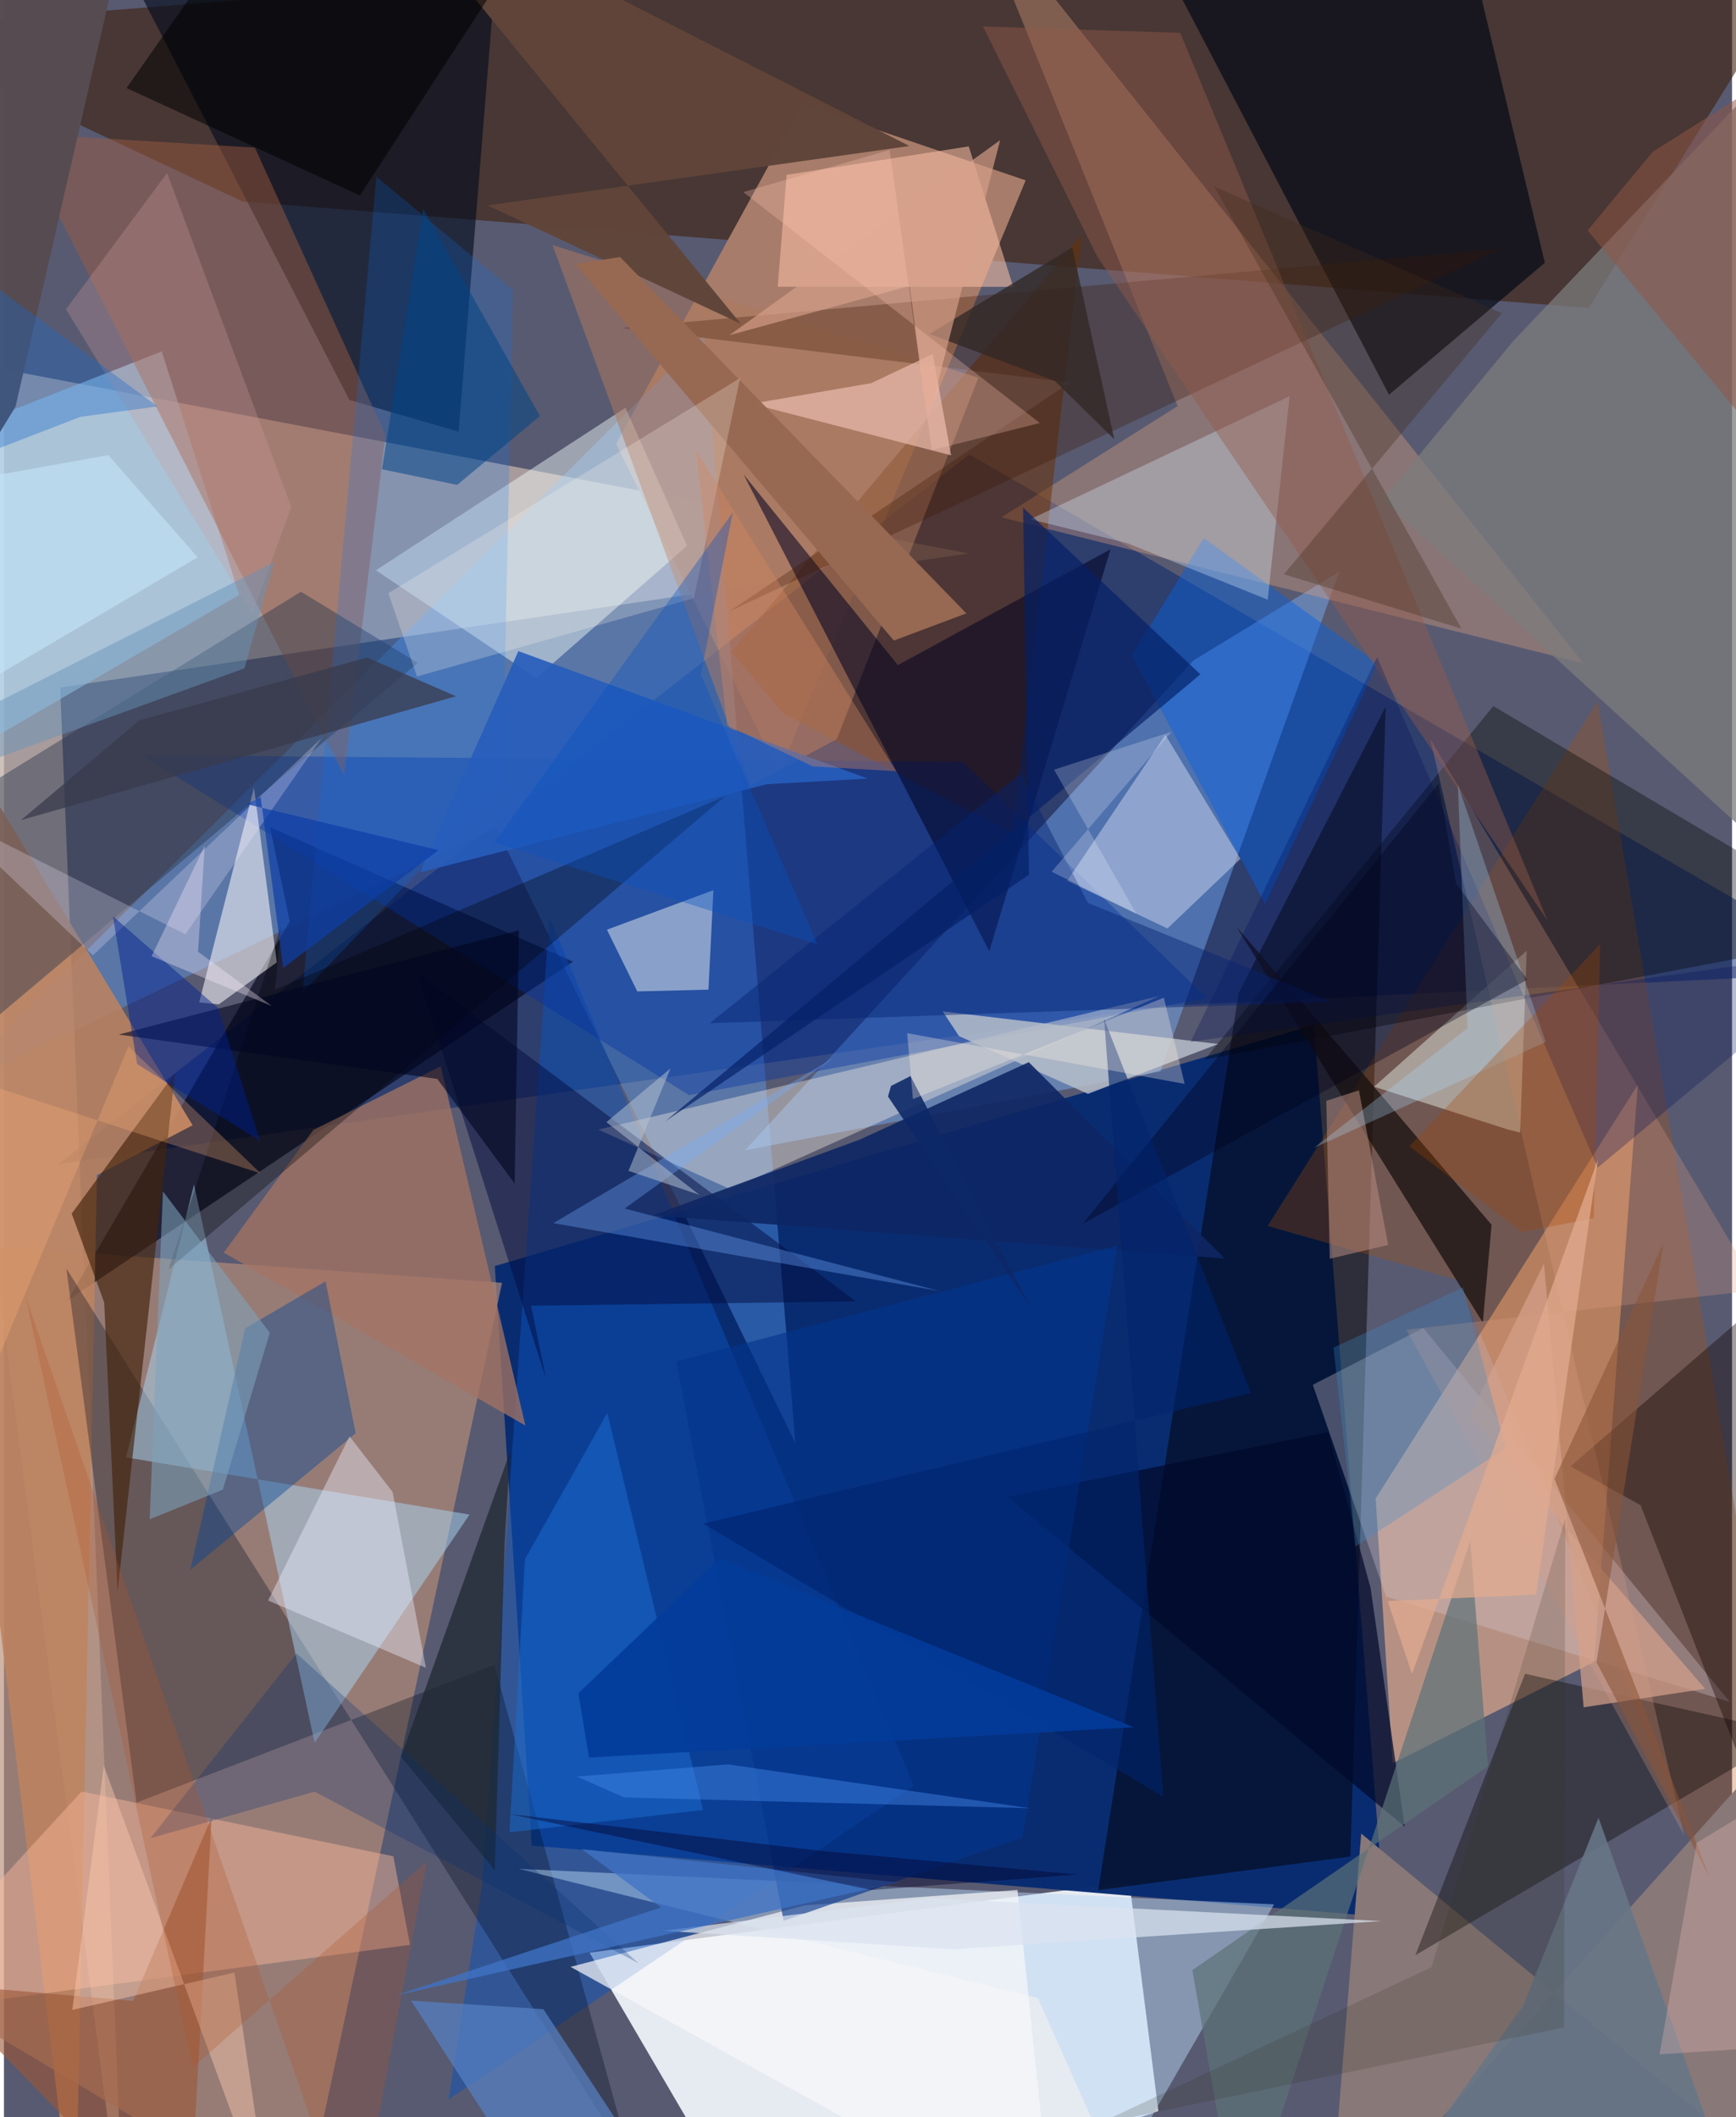 <svg xmlns="http://www.w3.org/2000/svg" width="228" height="278" viewBox="0 0 836 1024"><path fill="#585a71" d="M0 0h836v1024H0z"/><path fill="#e7ebf2" fill-opacity=".996" d="M283.302 944.434L366.087 1086l192.39-64.936-14.048-110.9z"/><path fill="#bfafa8" fill-opacity=".773" d="M-62 166.837L58.154 1086 27.187 332.515l439.602-64.842z"/><path fill="#092c71" fill-opacity=".988" d="M667.98 927.219l-34.284-431.494-396.238 116.614 17.889 280.314z"/><path fill="#3e1f0a" fill-opacity=".588" d="M766.646 148.97L115.439 97.465-62 13.965 898-62z"/><path fill="#b88d78" fill-opacity=".659" d="M144.271 1072.782l96.696-452.337L-62 598.765v350.906z"/><path fill="#a97d6b" fill-opacity=".996" d="M494.288 87.24L375.08 373.698l-78.937-159.003 90.068-164.24z"/><path fill="#00206a" fill-opacity=".482" d="M26.362 563.05l536.71-76.604L898 470.22 467.019 219.724z"/><path fill="#ebb18d" fill-opacity=".639" d="M663.59 724.82l126.819-200.144-21.095 279.1-97.476 49.078z"/><path fill="#5fa8ff" fill-opacity=".373" d="M-30.145 529.575l368.986-367.44 44.017 535.828-144.763-297.836z"/><path fill="#7ab4ff" fill-opacity=".435" d="M559.487 518.168l86.483-241.641-70.476 42.814L358.49 556.377z"/><path fill="#000002" fill-opacity=".49" d="M651.348 897.919l17.081-556.065-71.09 138.372-67.97 433.988z"/><path fill="#000016" fill-opacity=".62" d="M138.226 445.694l-9.493-45.602 146.528 65.032L30.817 628.922z"/><path fill="#0f53b8" fill-opacity=".514" d="M263.83 443.507l176.305 420.218-225.026 151.687 16.235-104.135z"/><path fill="#00091c" fill-opacity=".6" d="M219.94 208.825l19.727-244.233L66.51-1.968l100.554 195.392z"/><path fill="#d89f7e" fill-opacity=".38" d="M482.501 250.22l281.66 70.652L467.527-52.025 567.789 196.4z"/><path fill="#be835e" fill-opacity=".859" d="M44.981 568.381L34.491 1086-62 290.956 91.274 544.254z"/><path fill="#070d19" fill-opacity=".741" d="M537.799-62l132.25 252.923 75.383-63.83-42.44-177.33z"/><path fill="#6a3001" fill-opacity=".518" d="M351.934 315.155l24.957 29.814 110.961 58.108 33.414-289.37z"/><path fill="#000c1e" fill-opacity=".322" d="M30.202 613.573l273.532 433.33-66.521-241.672-173.047 66.595z"/><path fill="#addafa" fill-opacity=".482" d="M91.938 572.869l-32.882 132.01 166.178 27.67-74.93 110.417z"/><path fill="#b44f00" fill-opacity=".278" d="M611.338 592.973L770.96 339.226 898 1086 703.515 619.21z"/><path fill="#abdeff" fill-opacity=".6" d="M113.823 287.702L76.365 169.956-62 224.242l6.148 162.3z"/><path fill="#b8d7f4" fill-opacity=".478" d="M538.64 1052.544l75.808-131.47-365.524-17.195 251.266 62.503z"/><path fill="#f1fcf9" fill-opacity=".455" d="M300.652 197.258l29.84 66.718-72.98 63.945-77.567-52.095z"/><path fill="#0031a2" fill-opacity=".388" d="M581.969 482.719l-118.087-114.23-396.95-3.191 264.54 164.41z"/><path fill="#f3fff7" fill-opacity=".431" d="M662.843 525.608l64.786 20.707 5.85 1.48 3.183-87.955z"/><path fill="#9d5b43" fill-opacity=".475" d="M164.509 374.96L6.119 64.447l115.287 6.945 63.161 138.99z"/><path fill="#fbf3e6" fill-opacity=".38" d="M351.437 575.193l207.552-93.474-140.64 33.648-130.87 30.978z"/><path fill="#887878" d="M898 1086L656.608 886.829 640.518 1086l252.605-282.415z"/><path fill="#f9f7fc" fill-opacity=".565" d="M131.984 465.443l-11.025-84.522-26.512 103.906 9.454.962z"/><path fill="#a47362" fill-opacity=".765" d="M149.673 546.525l-43.354 59.35 145.955 83.62-40.984-173.772z"/><path fill="#010401" fill-opacity=".361" d="M720.5 341.52l162.764 96.531L898 452.328l-317.119 60.159z"/><path fill="#000c3e" fill-opacity=".486" d="M199.89 470.491L412.196 629.44l-157.177 2.102 7.24 35.489z"/><path fill="#ad785f" fill-opacity=".533" d="M361.233 379.8l-95.856-261.252 206.042 64.117-68.502 174.803z"/><path fill="#7d7c7d" fill-opacity=".745" d="M666.776 241.697l63.313-76.67L898-11.79v464.634z"/><path fill="#000020" fill-opacity=".545" d="M476.681 460.105L357.81 229.495l74.637 92.199 102.883-56.025z"/><path fill="#ffba9c" fill-opacity=".435" d="M37.55 866.485L-62 974.988l258.447-34.332-8.073-42.83z"/><path fill="#d7cad3" fill-opacity=".322" d="M686.621 642.287l-53.435 27.507 35.48 102.435 166.2 50.905z"/><path fill="#25344c" fill-opacity=".431" d="M200.173 320.635L-62 541.093V413.101l205.687-126.904z"/><path fill="#fcfff8" fill-opacity=".459" d="M340.824 478.652l-34.433.856-14.683-29.845 51.502-19.12z"/><path fill="#110c08" fill-opacity=".404" d="M898 845.742l-52.072 3.91-163.127 96.012 53.055-136.117z"/><path fill="#cad6ed" fill-opacity=".51" d="M562.867 449.082l-48.48-23.081 47.488-70.537 36.318 59.91z"/><path fill="#fabea5" fill-opacity=".561" d="M466.737 70.806L378.623 84.56l-4.279 54.117 113.93.048z"/><path fill="#44240b" fill-opacity=".659" d="M32.778 586.968l49.955-67.88-27.76 250.68L48.5 629.975z"/><path fill="#0261e8" fill-opacity=".424" d="M545.682 316.988l34.735-56.682 84.041 60.543-54.344 116.454z"/><path fill="#0076fd" fill-opacity=".2" d="M241.11 379.396l5.204-239.023-66.139-54.904-35.704 394.425z"/><path fill="#d0e7fa" fill-opacity=".345" d="M496.487 251.157l46.75 11.478 68.131 27.402 10.578-98.393z"/><path fill="#150e0f" fill-opacity=".729" d="M596.362 448.416l58.899 68.347 64.413 75.623-4.24 47.311z"/><path fill="#b8bfca" fill-opacity=".831" d="M587.42 504.947l-133.3-15.779 7.913 11.965 62.394 27.93z"/><path fill="#044595" fill-opacity=".42" d="M155.58 619.742l-38.897 22.763-26.516 116.74 79.985-66.028z"/><path fill="#391500" fill-opacity=".298" d="M515.673 185L350.956 295.695l372.983-175.387-425.102 38.275z"/><path fill="#f7f8fa" fill-opacity=".702" d="M387.414 921.579l102.89-7.476 17.257 166.206L274.09 951.31z"/><path fill="#140301" fill-opacity=".392" d="M842.592 635.915l9.965 247.643-60.823-155.566-33.9-18.77z"/><path fill="#de9b83" fill-opacity=".271" d="M690.008 357.516L812.87 887.795 678.452 643.11l170.594-19.19z"/><path fill="#00092a" fill-opacity=".706" d="M677.648 883.503l-192.18-159.525 155.086-31.28 20.582 75.326z"/><path fill="#0e2663" fill-opacity=".898" d="M495.781 513.739l-81.88 37.493-99.969 36.612 276.69 20.856z"/><path fill="#285ebc" fill-opacity=".918" d="M369.05 379.31l48.838-2.748-169.031-61.64-47.453 106.97z"/><path fill="#60453a" fill-opacity=".992" d="M438.024 70.622L177.593-62 356.39 156.545l-122.416-57.2z"/><path fill="#1a6dd3" fill-opacity=".498" d="M338.21 875.428l-93.66 10.829 7.485-132.095 39.838-70.755z"/><path fill="#945b4b" fill-opacity=".431" d="M473.594 12.79l55.226 111.172 217.87 321.24L569.081 15.877z"/><path fill="#9d5634" fill-opacity=".596" d="M89.332 1086l11.103-206.94-37.942 88.713-96.29-8.36z"/><path fill="#edbfb0" fill-opacity=".671" d="M458.199 220.233l-8.886-48.998-29.76 14.08-57.887 9.97z"/><path fill="#5681c3" fill-opacity=".718" d="M260.975 971.765L336.021 1086h-62.626l-76.423-118.368z"/><path fill="#eff0fe" fill-opacity=".408" d="M188.02 721.63l-20.86-26.928-39.389 79.424 76.348 32.52z"/><path fill="#04348d" fill-opacity=".62" d="M325.144 658.449l52.05 270.576 115.592-40.414 45.919-286.17z"/><path fill="#1f2731" fill-opacity=".725" d="M237.453 904.484l-45.39-54.81 52.776-147.432-2.64 44.412z"/><path fill="#b98d82" fill-opacity=".525" d="M655.488 527.337l14.157 74.81-28.268 6.673-1.662-76.386z"/><path fill-opacity=".322" d="M134.07 447.82L79.608 613.952l269.278-228.87-217.684 93.549z"/><path fill="#976953" fill-opacity=".992" d="M430.5 309.82l35.09-13.154-167.5-172.332-21.677 3.311z"/><path fill="#f4edff" fill-opacity=".251" d="M87.739 451.87l-117.665-59.198L43.04 462.07l110.743-105.267z"/><path fill="#000f55" fill-opacity=".282" d="M770.981 564.744L664.276 317.809l-90.177 186.05L898 458.87z"/><path fill="#fffaea" fill-opacity=".239" d="M333.768 289.327L199.82 327.199l-13.848-40.287 170.127-104.055z"/><path fill="#062571" fill-opacity=".451" d="M491.809 374.196L341.424 494.887l300.781-10.32-117.776-47.852z"/><path fill="#5d7278" fill-opacity=".694" d="M574.897 952.845l22.866 131.01 111.56-338.575 8.614 109.032z"/><path fill="#687687" fill-opacity=".89" d="M734.933 970.075l36.468-90.87L845.35 1086H652.255z"/><path fill="#d5a18a" fill-opacity=".71" d="M745.007 611.147l19.21 214.621 58.765-8.962-114.081-131.908z"/><path fill="#fdc9ae" fill-opacity=".447" d="M48.324 854.035L33.05 972.125l78.48-18.075 17.4 119.229z"/><path fill="#dae3ef" fill-opacity=".714" d="M459.18 942.816l-140.194-8.987 128.599-15.792 218.973 11.124z"/><path fill="#77adff" fill-opacity=".341" d="M265.75 591.583l135.662-79.925-101.164 72.87 152.318 39.907z"/><path fill="#addeff" fill-opacity=".282" d="M703.357 379.497l4.681 117.78-74.371 57.94L745.86 503.96z"/><path fill="#00051e" fill-opacity=".58" d="M55.53 500.369l193.581-50.391-2.035 122.487-37.449-50.637z"/><path fill="#00011b" fill-opacity=".361" d="M702.447 427.27l34.576 46.543-215.149 118.122 172.17-212.883z"/><path fill="#000300" fill-opacity=".545" d="M59.337 42.585l58.946-84.254 126.437 24.65-72.534 111.585z"/><path fill="#032d71" fill-opacity=".267" d="M307.022 949.603l-165.468-149.89-70.676 89.357 79.393-22.513z"/><path fill="#393b4c" fill-opacity=".749" d="M8.284 396.64l57.258-48.24 110.115-30.363 43.016 18.723z"/><path fill="#cc9b9b" fill-opacity=".298" d="M139.016 245.276L78.91 83.65l-48.896 65.948 90.11 147.274z"/><path fill="#d38860" fill-opacity=".388" d="M431.613 373.015l-96.85-155.393 15.057 133.154 41.489 19.894z"/><path fill="#564b51" fill-opacity=".988" d="M-62-43.582L65.054-62 5.597 196.685-62 307.465z"/><path fill="#b1542a" fill-opacity=".278" d="M169.552 1086L10.538 627.482 91.34 999.957l113.277-99.722z"/><path fill="#004486" fill-opacity=".522" d="M182.882 226.972l19.907-125.969L259.3 201.262l-40.078 33.275z"/><path fill="#00236d" fill-opacity=".6" d="M338.28 736.92l222.58 132.123-28.641-376.136 71.003 180.806z"/><path fill="#a54500" fill-opacity=".294" d="M679.954 554.432l54.579 41.543 34.504-6.844 3.14-132.465z"/><path fill="#3f73c5" fill-opacity=".765" d="M432.45 910.457l-243.303 54.789 128.732-42.71-38.419-28.17z"/><path fill="#0953c1" fill-opacity=".369" d="M337.137 326.197l15.465-78.308-115.368 159.693 156.241 49.166z"/><path fill="#00218e" fill-opacity=".471" d="M64.441 514.658l-11.735-71.502 50.858 44.413 20.28 64.236z"/><path fill="#3c8ecd" fill-opacity=".286" d="M705.866 622.625l-62.659 29.16 10.566 96.182 72.664-47.553z"/><path fill="#422d1b" fill-opacity=".329" d="M585.527 90.254l119.54 213.786-85.867-26.284 105.44-126.302z"/><path fill="#925644" fill-opacity=".518" d="M898 270.893L766.129 111.471l31.381-37.955L898 9.999z"/><path fill="#488cee" fill-opacity=".42" d="M277.11 859.274l22.971 10.08 196.432 5.225-146.282-21.2z"/><path fill="#7ea3bc" fill-opacity=".565" d="M76.91 576.217l51.704 68.39-22.723 75.87-35.405 14.362z"/><path fill="#1768ca" fill-opacity=".357" d="M36.947 201.633L-62 239.779V95.81L74.239 196.566z"/><path fill="#322825" fill-opacity=".769" d="M516.85 119.655l20.291 92.829-28.72-28.177-60.7-22.784z"/><path fill="#031f66" fill-opacity=".675" d="M495.9 423.046L319.918 542.349 578.8 326.154l-85.764-80.597z"/><path fill="#0e2868" fill-opacity=".898" d="M438.563 520.456l-9.424 4.782-1.47 5.111 68.856 101.839z"/><path fill="#b8c4d3" fill-opacity=".506" d="M302.13 566.29l20.334-49.545-31.03 26 45.045 35.183z"/><path fill="#d6a08a" fill-opacity=".671" d="M438.21 138.272l8.64 66.084 35.08-136.558-131.032 94.353z"/><path fill="#ffb477" fill-opacity=".286" d="M-62 506.96l186.243 60.608-64.05-61.483-83.609 200.404z"/><path fill="#fceffd" fill-opacity=".337" d="M93.896 460.332l3.265-51.433-25.725 53.587 58.18 24.11z"/><path fill="#8a5338" fill-opacity=".565" d="M750.114 715.23l75.383 193.539-55.081-104.806 32.391-202.755z"/><path fill="#0e3ea8" fill-opacity=".71" d="M124.175 385.488l-6.564 3.49 92.625 22.213-75.11 56.946z"/><path fill="#ffc7b5" fill-opacity=".282" d="M501.106 204.602l-52.245 13.132-20.408-145.182-70.812 20.343z"/><path fill="#6793b8" fill-opacity=".471" d="M116.364 323.26l14.394-51.478L-62 369.472l1.757 17.806z"/><path fill="#03002c" fill-opacity=".416" d="M519.327 906.645l-99.659 7.482-174.878-36.71 150.14 17.744z"/><path fill="#e2ab8f" fill-opacity=".725" d="M681.185 809.628l89.942-248.815-29.887 210.475-71.833 3.062z"/><path fill="#fff4e1" fill-opacity=".31" d="M561.11 482.545l10.078 41.695-134.25-24.525 2.796 31.883z"/><path fill="#c5e7fb" fill-opacity=".576" d="M-25.514 233.74l76.017-13.606 43.18 49.443L-62 361.219z"/><path fill="#2e311e" fill-opacity=".176" d="M754.727 980.565l-225.742 46.87 161.649-75.951 64.711-217.029z"/><path fill="#eceffb" fill-opacity=".239" d="M507.992 372.255l39.888 69.72-41.051-20.355 58.056-67.72z"/><path fill="#f7c1ba" fill-opacity=".286" d="M898 987.376V843.425l-79.105 47.853-17.952 102.312z"/><path fill="#033c9a" fill-opacity=".894" d="M546.55 835.42l-200.401-81.66-68.273 65.211 5.149 31.07z"/></svg>
